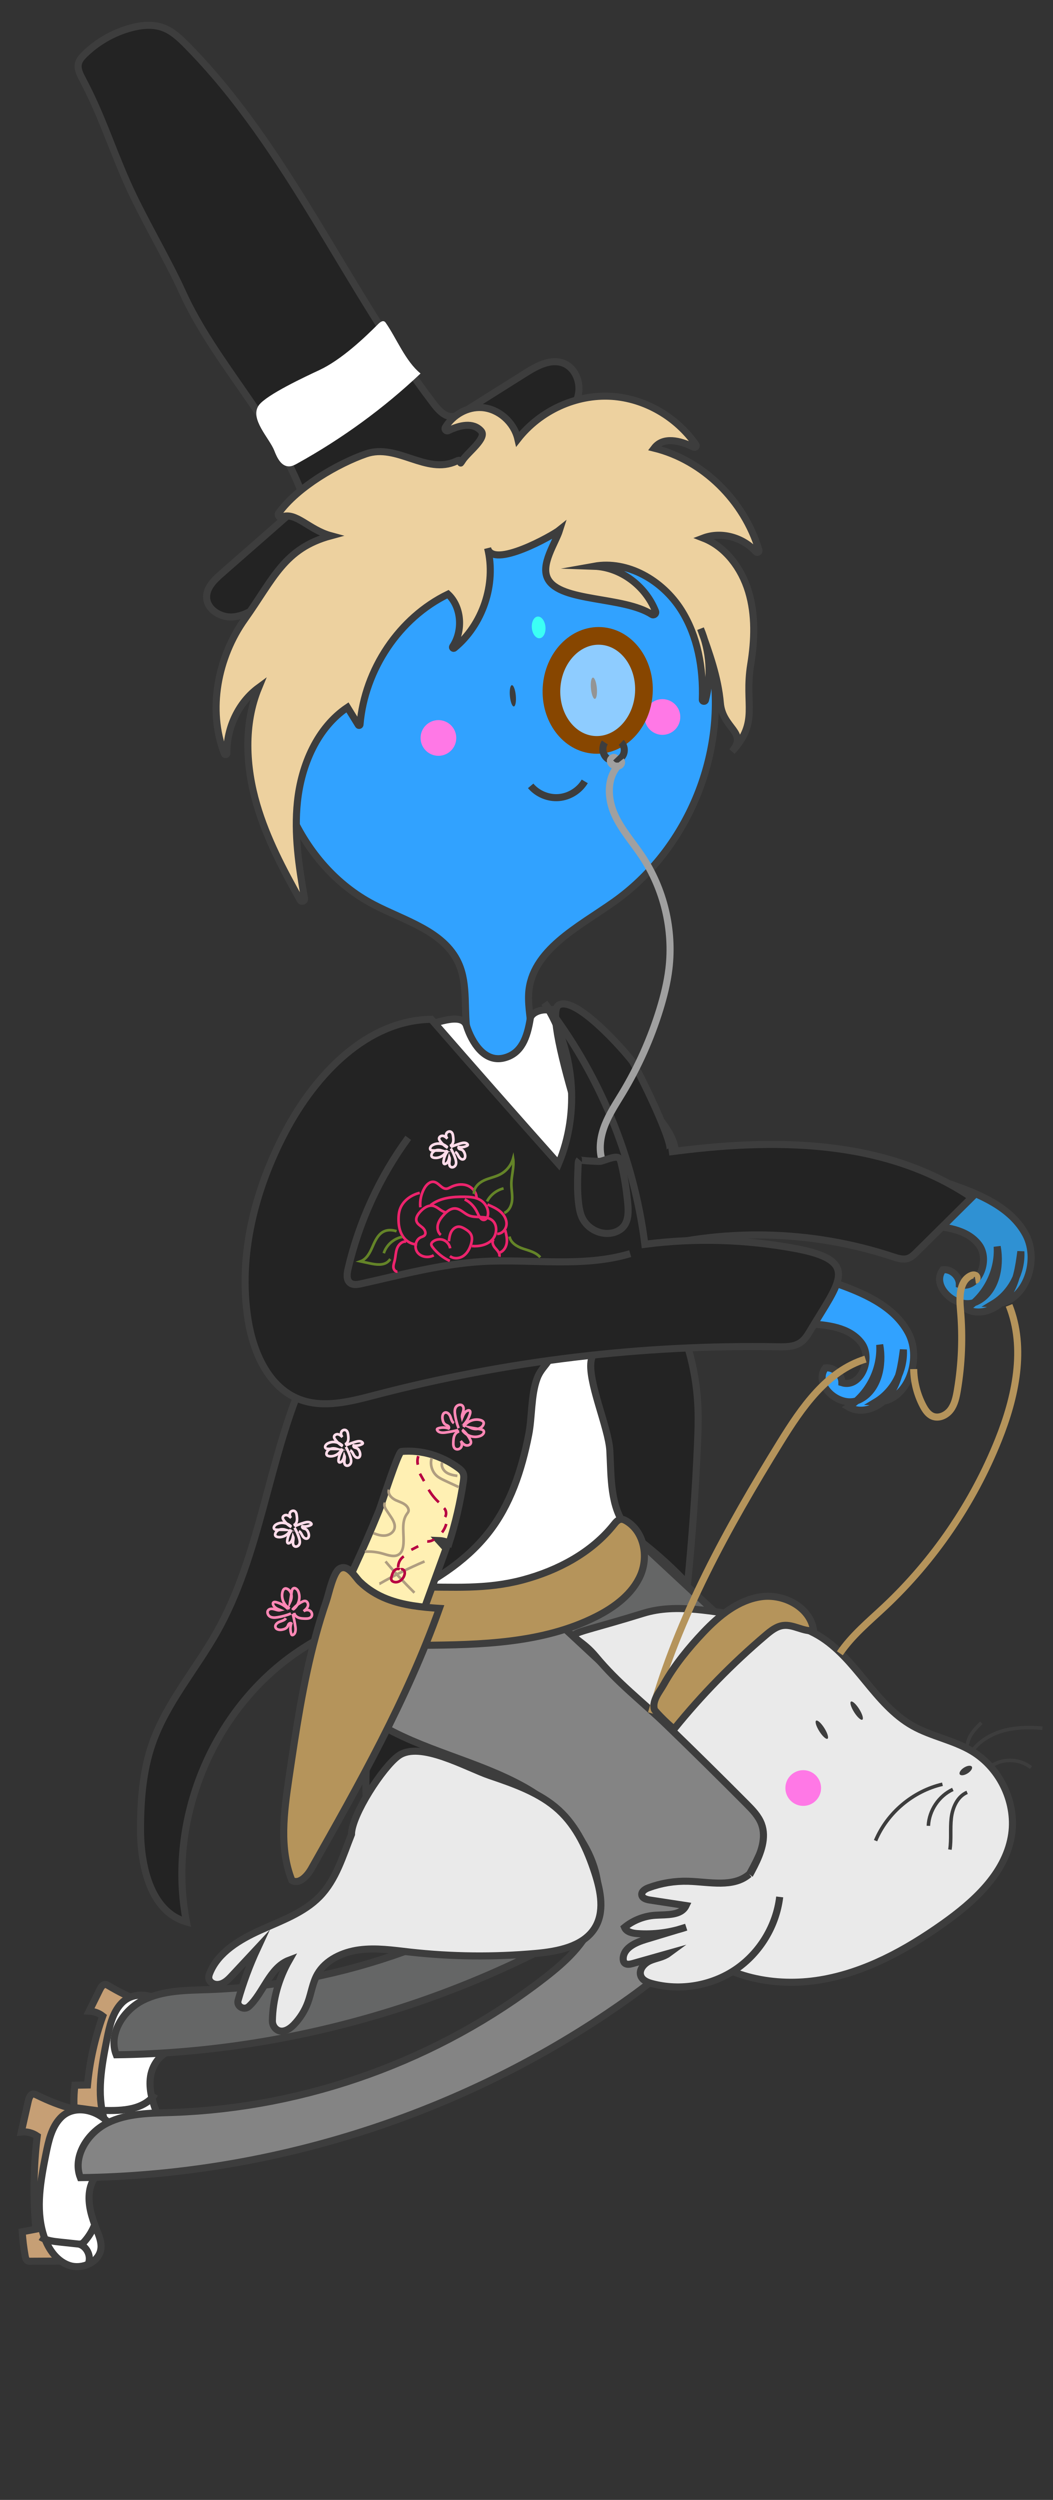 <?xml version="1.0" encoding="utf-8"?>
<!-- Generator: Adobe Illustrator 25.0.0, SVG Export Plug-In . SVG Version: 6.00 Build 0)  -->
<svg version="1.1" id="Calque_1" xmlns="http://www.w3.org/2000/svg" xmlns:xlink="http://www.w3.org/1999/xlink" x="0px" y="0px"
	 viewBox="0 0 298.06 707.09" style="enable-background:new 0 0 298.06 707.09;" xml:space="preserve">
<rect x="0" y="0" width="298.06" height="707.09" fill="#333333" stroke="none"/>
<style type="text/css">
	.st0{fill:#C69F75;stroke:#3D3D3D;stroke-width:2;stroke-miterlimit:10;}
	.st1{fill:#232323;stroke:#3D3D3D;stroke-width:2;stroke-miterlimit:10;}
	.st2{fill:#FFFFFF;stroke:#3D3D3D;stroke-width:2;stroke-miterlimit:10;}
	.st3{fill:#2F91D3;stroke:#3D3D3D;stroke-width:2;stroke-miterlimit:10;}
	.st4{fill:#656666;stroke:#3D3D3D;stroke-width:2;stroke-miterlimit:10;}
	.st5{fill:#848484;stroke:#3D3D3D;stroke-width:2;stroke-miterlimit:10;}
	.st6{fill:#D8D8D8;stroke:#3D3D3D;stroke-width:2;stroke-miterlimit:10;}
	.st7{fill:#31A2FF;stroke:#3D3D3D;stroke-width:2;stroke-miterlimit:10;}
	.st8{fill:#3D3D3D;}
	.st9{fill:none;stroke:#3D3D3D;stroke-width:2;stroke-miterlimit:10;}
	.st10{fill:#FF78E6;}
	.st11{fill:#EDD19F;stroke:#3D3D3D;stroke-width:2;stroke-miterlimit:10;}
	.st12{fill:#FFFFFF;}
	.st13{fill:#3BFFF5;}
	.st14{opacity:0.45;fill:#FFFFFF;}
	.st15{fill:none;stroke:#874600;stroke-width:5;stroke-miterlimit:10;}
	.st16{fill:none;stroke:#A0A0A0;stroke-width:2;stroke-miterlimit:10;}
	.st17{fill:none;stroke:#ED246D;stroke-width:0.75;stroke-miterlimit:10;}
	.st18{fill:none;stroke:#648428;stroke-width:0.75;stroke-miterlimit:10;}
	.st19{fill:none;stroke:#FFDCEA;stroke-width:0.75;stroke-miterlimit:10;}
	.st20{fill:none;stroke:#FF88B6;stroke-width:0.75;stroke-miterlimit:10;}
	.st21{fill:#B5945B;stroke:#3D3D3D;stroke-width:2;stroke-miterlimit:10;}
	.st22{fill:#FFF0B3;stroke:#3D3D3D;stroke-width:2;stroke-miterlimit:10;}
	.st23{fill:none;stroke:#AF9D80;stroke-width:0.75;stroke-miterlimit:10;}
	.st24{fill:none;stroke:#B70042;stroke-width:0.75;stroke-miterlimit:10;}
	.st25{fill:#EAEAEA;stroke:#3D3D3D;stroke-width:2;stroke-miterlimit:10;}
	.st26{fill:none;stroke:#3D3D3D;stroke-miterlimit:10;}
	.st27{fill:none;stroke:#B5945B;stroke-width:2;stroke-miterlimit:10;}
</style>
<g>
	<path class="st0" d="M10.35,592.56c-0.31-0.15-0.63-0.3-0.95-0.28c-0.83,0.07-1.21,1.18-1.42,2.12c-0.65,2.88-1.3,5.75-1.95,8.63
		c1.53-0.18,3.13,0.23,4.51,1.15c-1.06,8.64-1.19,17.51-0.39,26.33c-1.29,0.25-2.58,0.5-3.87,0.74c0.15,2.27,0.43,4.54,0.83,6.78
		c0.09,0.52,0.23,1.1,0.62,1.38c0.26,0.18,0.57,0.19,0.86,0.18c2.68-0.02,5.37-0.04,8.05-0.05c-2.99-15.08,5.81-28.31,4.04-43.04
		C17.02,595.55,13.91,594.3,10.35,592.56z"/>
	<path class="st0" d="M30.68,561.63c-0.25-0.15-0.52-0.3-0.81-0.33c-0.75-0.06-1.25,0.72-1.59,1.39c-1.01,2.05-2.03,4.1-3.04,6.15
		c1.39,0.06,2.76,0.56,3.85,1.42c-2.25,6.27-3.7,12.83-4.32,19.47c-1.19,0.02-2.38,0.04-3.57,0.06c-0.21,1.7-0.31,3.42-0.28,5.13
		c0,0.4,0.04,0.84,0.34,1.1c0.2,0.17,0.48,0.21,0.74,0.24c2.4,0.32,4.79,0.65,7.19,0.97c-0.38-11.55,9.46-20.26,10.1-31.4
		C36.17,564.68,33.59,563.36,30.68,561.63z"/>
	<path class="st1" d="M75.23,170.07c-2.83,2.04-5.85,4.16-9.33,4.43c-3.48,0.27-7.41-2.15-7.42-5.64c-0.01-2.71,2.2-4.85,4.25-6.64
		c7.19-6.3,14.38-12.6,21.57-18.89c0.7-0.61,1.45-1.32,1.51-2.24c0.04-0.5-0.14-0.98-0.31-1.45c-7.79-20.76-24.71-36.89-33.87-57.08
		c-4.31-9.49-11.35-21.22-15.57-30.76c-4.82-10.87-7.24-19.13-12.82-29.64c-0.69-1.29-1.37-2.74-1.04-4.17
		c0.24-1.05,1-1.9,1.78-2.65c3.62-3.53,8.14-6.11,13.02-7.43C40,7.09,43.28,6.76,46.2,7.85c2.58,0.96,4.65,2.92,6.59,4.87
		c28.96,29.28,44.98,68.79,69.98,101.52c1.37,1.79,3.15,3.75,5.4,3.58c1.13-0.08,2.13-0.7,3.09-1.3
		c5.82-3.66,11.65-7.32,17.47-10.99c3.27-2.06,7.19-4.19,10.79-2.78c3.26,1.28,4.88,5.28,4.21,8.73c-0.67,3.44-3.17,6.29-6.06,8.28"
		/>
	<path class="st1" d="M103.67,499.89c-0.26,7.16-0.12,14.45,1.91,21.32c2.04,6.87,6.18,13.36,12.39,16.93
		c3.22-10.75,10.32-21.49,21.23-24.12c3.01-0.72,6.14-0.78,9.19-1.32c3.05-0.53,6.16-1.64,8.19-3.98c2.03-2.34,2.57-6.16,0.54-8.5
		c-0.58-0.67-1.32-1.17-2.06-1.66c-9.55-6.26-20.6-10.18-31.93-11.51C110.14,485.55,104.19,485.8,103.67,499.89z"/>
	<path class="st2" d="M34.37,566.63c-2.54,2.69-3.37,6.52-4.1,10.15c-1.5,7.5-2.97,15.37-0.76,22.7c1.14,3.78,3.52,7.5,7.24,8.82
		c3.72,1.32,8.69-0.89,9.09-4.82c0.18-1.78-0.54-3.51-1.2-5.17c-1.4-3.51-2.61-7.28-2.03-11.01c0.57-3.73,3.46-7.37,7.24-7.57
		c0.4-2.66,0.8-5.4,0.16-8.02C48.48,565.49,39.13,561.59,34.37,566.63z"/>
	<path class="st2" d="M17.11,599.06c-2.54,2.69-3.37,6.52-4.1,10.15c-1.5,7.5-2.97,15.37-0.76,22.7c1.14,3.78,3.52,7.5,7.24,8.82
		c3.72,1.32,8.69-0.89,9.09-4.82c0.18-1.78-0.54-3.51-1.2-5.17c-1.4-3.51-2.61-7.28-2.03-11.01s3.46-7.37,7.24-7.57
		c0.4-2.66,0.8-5.4,0.16-8.02C31.21,597.92,21.87,594.03,17.11,599.06z"/>
	<path class="st3" d="M115.14,348.94c0.17,2.17,0.35,4.41,1.36,6.33c3.35,6.36,12.58,5.42,19.55,3.72
		c41.06-9.99,83.54-14.15,125.76-12.32c5.56,0.24,11.84,0.94,15.24,5.35c3.41,4.41-0.18,12.97-5.49,11.3
		c0.03-2.37-2.33-4.48-4.68-4.18c-3.59,4.79,4.09,11.59,9.51,9.05c5.42-2.54,6.96-9.71,5.87-15.6c0.43,6.86-3.07,13.84-8.83,17.6
		c3.85,2.25,9.06,0.08,11.67-3.54c2.61-3.62,3.27-8.24,3.86-12.67c0.33,5.85-2.79,11.76-7.8,14.78c8.75,0.39,13.32-11.9,9.16-19.61
		c-4.16-7.71-13.04-11.39-21.33-14.24c-9.52-3.27-19.23-6.22-29.24-7.36c-27.58-3.15-54.97,7.52-82.73,7.29
		c-5.6-0.05-11.68-0.74-15.74-4.6c-9.38-8.89,4.73-44.73-16.82-37.43C108.12,298.37,113.85,336.02,115.14,348.94z"/>
	<path class="st4" d="M145.99,414.71c3.78-0.25,7.7-0.47,11.22,0.91c2.98,1.17,5.39,3.4,7.74,5.58
		c18.46,17.16,36.93,34.32,55.39,51.47c2.46,2.29,5.05,4.79,5.76,8.08c0.67,3.08-0.46,6.24-1.76,9.11
		c-8.58,18.97-25.02,33.22-42.3,44.84c-43.83,29.46-96.34,45.83-149.14,46.49c-2.31-5.88,1.99-12.65,7.65-15.46
		s12.24-2.76,18.56-2.98c37.84-1.31,75.16-14.79,105.1-37.97c5.82-4.5,11.59-9.68,14.05-16.6c5.15-14.45-6.27-29.94-19.65-37.44
		c-13.38-7.5-29.06-10.34-42.11-18.41c-8.35-5.17-25.83-23.82-15.47-33.62C108.06,412.07,136.78,415.32,145.99,414.71z"/>
	<path class="st5" d="M135.84,449.46c3.78-0.25,7.7-0.47,11.22,0.91c2.98,1.17,5.39,3.4,7.74,5.58
		c18.46,17.16,36.93,34.32,55.39,51.47c2.46,2.29,5.05,4.79,5.76,8.08c0.67,3.08,0.34,6.12-0.96,8.99
		c-8.58,18.97-25.82,33.35-43.1,44.96c-43.83,29.46-96.34,45.83-149.14,46.49c-2.31-5.88,1.99-12.65,7.65-15.46
		s12.24-2.76,18.56-2.98c37.84-1.31,75.16-14.79,105.1-37.97c5.82-4.5,11.59-9.68,14.05-16.6c5.15-14.45-6.27-29.94-19.65-37.44
		c-13.38-7.5-29.06-10.34-42.11-18.41c-8.35-5.17-25.83-23.82-15.47-33.62C97.9,446.82,126.63,450.07,135.84,449.46z"/>
	<path class="st6" d="M174.13,300.93c3.93,4.86,7.86,9.73,11.79,14.59c2.85,3.53,5.89,7.68,5.2,12.21
		c-0.35,2.32-1.66,4.36-3.03,6.24c-2.91,4.02-6.2,7.75-9.82,11.1c-3.84-13.81-12.06-25.86-17.63-39.04
		c-1.97-4.65-3.6-9.45-4.89-14.35c-2.21-8.39,2.16-7.09,7.21-2.87C167.17,292.32,170.68,296.65,174.13,300.93z"/>
	<path class="st7" d="M201.72,188.87c3.92,24.92-7.34,51.62-27.93,66.2c-10.04,7.11-23.47,13.71-24.15,26
		c-0.43,7.78,3.95,17.83-2.65,21.97c-5.9,3.71-13.26-3.23-14.58-10.08c-1.31-6.84,0.26-14.29-2.66-20.62
		c-4.16-9.05-15.28-11.91-24.1-16.55c-20.9-10.98-31.74-36.84-27.91-60.13c3.83-23.29,20.63-43.3,41.58-54.18
		c19.54-10.14,36.38-10.43,54.24,2.42C188.27,154.47,198.9,170.91,201.72,188.87z"/>
	<path class="st2" d="M78.43,336.91c5.98,4.17,12.22,7.97,18.67,11.37c1,0.53,2.1,0.87,3.23,0.91c8.35,0.29,6.58-13.48,13.15-17.83
		c-6.83,20.2-13.66,40.39-20.49,60.59c-3.21,9.5-6.45,19.1-7.4,29.06c-1,10.52,0.58,21.13,2.95,31.43c0.37,1.61,0.81,3.31,1.98,4.48
		c1.56,1.57,4,1.81,6.22,1.96c25.91,1.76,53.92,3,75.68-11.1c2.41-1.56,4.8-3.4,6.08-5.96c1.8-3.61,1.09-7.88,0.53-11.86
		c-4.5-31.85,3.7-64.38,0.21-96.36c-1.95-17.89-8.65-36.68-22.82-47.41c-1.72-1.3-5.99-0.19-6.33,1.93
		c-0.84,5.19-2.39,9.89-7.46,11.13c-5.52,1.35-9.08-4.41-10.6-9.16c-0.79-2.45-4.18-1.96-6.69-1.36
		C103.39,293.98,84.43,316.62,78.43,336.91z"/>
	
		<ellipse transform="matrix(0.996 -0.093 0.093 0.996 -17.371 16.474)" class="st8" cx="168.05" cy="194.6" rx="0.84" ry="3.02"/>
	
		<ellipse transform="matrix(0.996 -0.093 0.093 0.996 -17.67 14.351)" class="st8" cx="145.12" cy="196.74" rx="0.84" ry="3.02"/>
	<path class="st9" d="M165.52,221.01c-1.53,2.57-4.34,4.33-7.33,4.58s-6.05-1.03-7.98-3.31"/>
	<circle class="st10" cx="124.1" cy="208.73" r="5.05"/>
	<circle class="st10" cx="187.51" cy="202.8" r="5.05"/>
	<path class="st7" d="M81.89,376.71c0.17,2.17,0.35,4.41,1.36,6.33c3.35,6.36,12.58,5.42,19.55,3.72
		c41.06-9.99,83.54-14.15,125.76-12.32c5.56,0.24,11.84,0.94,15.24,5.35c3.41,4.41-0.18,12.97-5.49,11.3
		c0.03-2.37-2.33-4.48-4.68-4.18c-3.59,4.79,4.09,11.59,9.51,9.05c5.42-2.54,6.96-9.71,5.87-15.6c0.43,6.86-3.07,13.84-8.83,17.6
		c3.85,2.25,9.06,0.08,11.67-3.54c2.61-3.62,3.27-8.24,3.86-12.67c0.33,5.85-2.79,11.76-7.8,14.78c8.75,0.39,13.32-11.9,9.16-19.61
		c-4.16-7.71-13.04-11.39-21.33-14.24c-9.52-3.27-19.23-6.22-29.24-7.36c-27.58-3.15-54.97,7.52-82.73,7.29
		c-5.6-0.05-11.68-0.74-15.74-4.6c-9.38-8.89,4.73-44.73-16.82-37.43C74.87,326.14,80.6,363.79,81.89,376.71z"/>
	<path class="st1" d="M189.32,325.85c29.21-3.91,60.78-4,85.73,12.87c-5.19,5.14-10.37,10.27-15.56,15.41
		c-0.71,0.7-1.44,1.42-2.35,1.76c-1.44,0.54-3.01,0.03-4.46-0.45c-23.29-7.69-48.59-8.17-72.12-1.38c-1.03,0.3-2.13,0.61-3.14,0.26
		c-1.77-0.6-2.49-2.82-2.97-4.75c-2.01-7.99-21.57-62.26-16.29-65.29c4.73-2.72,18.27,12.55,20.78,15.86
		C180.18,301.79,191.95,325.49,189.32,325.85z"/>
	<path class="st1" d="M172.62,410.34c0.41,7.57,0.04,15.89,4.78,21.81c1.59,1.98,3.64,3.53,5.62,5.12c4.12,3.31,8,6.91,11.6,10.76
		c1.3-13.09,2.23-26.21,2.8-39.34c0.15-3.46,0.28-6.92,0.14-10.38c-0.26-6.89-1.56-13.73-3.82-20.24c-0.69-1.99-1.63-4.12-3.52-5.03
		c-1.28-0.62-2.78-0.56-4.2-0.38c-6.19,0.79-17.13,5.07-18.64,11.89C166.1,390.34,172.26,403.68,172.62,410.34z"/>
	<path class="st1" d="M138.09,433.72c-13.29,16.75-36.4,21.56-54.05,33.62c-24.03,16.41-36.86,47.72-31.26,76.27
		c-10.26-2.93-13.07-16.04-13.01-26.7c0.05-8,0.69-16.11,3.31-23.67c4.01-11.56,12.35-21.04,18.35-31.71
		c12.23-21.76,14.4-47.74,24.21-70.69c0.76-1.79,1.6-3.6,2.99-4.95c1.51-1.48,3.54-2.29,5.54-3c19.48-6.92,42.53-8.14,62.25-1.42
		c-0.34,3.97-3.07,4.84-4.39,8.42c-1.77,4.77-1.39,10.92-2.39,15.96C147.68,415.79,144.49,425.67,138.09,433.72z"/>
	<g>
		<path class="st1" d="M229.43,376.23c-0.76,1.29-1.57,2.61-2.79,3.47c-1.83,1.27-4.23,1.27-6.45,1.23
			c-38.37-0.66-76.82,3.94-113.94,13.64c-7.08,1.85-14.72,3.86-21.54,1.21c-8.67-3.37-13-13.18-14.48-22.37
			c-2.93-18.25,1.95-37.1,10.6-53.44c8.52-16.09,23.04-31.41,41.25-31.66c11.93,13.7,23.93,27.33,36.01,40.89
			c6.14-14.61,4.6-32.2-3.98-45.53c15.36,19.66,25.3,43.52,28.42,68.28c14.12-1.85,28.5-1.42,42.5,1.17
			C243.84,356.6,237.55,362.56,229.43,376.23z"/>
		<path class="st9" d="M115.55,321.83c-8.11,11.07-13.95,23.79-17.05,37.15c-0.31,1.35-0.49,3.02,0.59,3.88
			c0.86,0.68,2.1,0.48,3.17,0.24c11.3-2.51,22.55-5.57,34.1-6.27c14.05-0.84,28.54,1.8,42.02-2.24"/>
	</g>
	<path class="st11" d="M185.56,172.91c-2.82-7.18-9.88-12.49-17.4-12.75c9.53-1.71,19.36,4,24.67,12.38
		c4.68,7.4,6.27,16.47,5.97,25.36c-0.02,0.54,0.75,0.65,0.89,0.13c1.74-6.63,1.27-13.88-1.39-20.19c2.47,6.82,4.97,13.75,5.6,21.01
		c0.63,7.26,7.93,8.22,3.3,13.71c7.79-8.49,3.43-13.07,5.3-24.62c1.11-6.85,1.37-14-0.63-20.63c-2-6.63-6.53-12.69-12.81-15.12
		c5.11-1.94,11.24-0.22,14.92,3.89c0.36,0.4,1,0.04,0.84-0.47c-4.2-14.02-15.84-25.46-29.64-28.86c2.53-3.33,7.29-2.18,11.18-0.26
		c0.45,0.22,0.91-0.3,0.62-0.71c-5.49-7.89-14.5-13.09-23.88-13.68c-10.01-0.62-20.19,4.01-26.52,12.08
		c-1.11-4.79-5.44-8.57-10.18-8.9c-4.08-0.28-8.19,2.03-10.34,5.61c-0.33,0.55,0.25,1.2,0.83,0.92c3.22-1.56,7.01-2.47,9.29,0.09
		c1.77,1.98-3.73,6-5.19,8.23c-1.47,2.23,0.54-0.79-1.83,0.32c-8.51,3.94-16.74-5.13-25.58-2.07c-7.75,2.69-19.32,9.28-24.7,16.76
		c-0.42,0.58,0.19,1.36,0.85,1.1c4.03-1.59,7.62,3.59,13.93,5.3c-13.23,3.58-16.24,12.16-24.36,23.56
		c-7.7,10.8-10.6,25.71-5.79,38.09c0.15,0.39,0.73,0.27,0.72-0.15c-0.12-7.18,3.31-14.39,8.98-18.55
		c-4.29,10.37-3.68,22.36-0.51,33.15c2.8,9.53,7.44,18.32,12.27,26.95c0.36,0.65,1.36,0.29,1.23-0.44
		c-1.62-9.06-2.97-18.24-2.01-27.37c1.09-10.44,5.65-21,14.16-26.7l3.08,4.99c0.13,0.21,0.44,0.13,0.47-0.11
		c1.33-15.65,11.16-30.25,24.91-36.9c3.92,3.65,4.27,10.44,1.32,14.83c-0.2,0.3,0.19,0.65,0.47,0.42
		c7.96-6.5,11.95-18.04,9.42-28.27c1.46,5.93,18.42-3.56,20.4-5.16c-1.19,3.77-5.55,9.83-3.33,13.9
		c3.59,6.58,21.35,4.84,29.42,10.02C185.09,174.18,185.82,173.58,185.56,172.91z"/>
	<path class="st12" d="M90.39,104.68c6.31-2.95,12.91-9.27,16.62-12.98c0.74-0.74,1.56-1.28,2.16-0.42
		c3.03,4.33,5.64,10.98,9.87,14.36c-10.39,9.82-22.15,18.4-34.91,25.47c-0.67,0.37-1.38,0.75-2.17,0.8
		c-2.32,0.13-3.53-2.41-4.31-4.43c-1.36-3.52-7.11-9.05-4.38-12.86C75.39,111.67,86.57,106.46,90.39,104.68z"/>
	
		<ellipse transform="matrix(0.996 -0.093 0.093 0.996 -15.84 14.946)" class="st13" cx="152.42" cy="177.4" rx="1.93" ry="3.08"/>
	
		<ellipse transform="matrix(0.061 -0.998 0.998 0.061 -35.194 351.558)" class="st14" cx="169.25" cy="194.48" rx="14.53" ry="12.32"/>
	
		<ellipse transform="matrix(0.061 -0.998 0.998 0.061 -35.998 352.227)" class="st15" cx="169.2" cy="195.25" rx="15.43" ry="13.09"/>
	<path class="st9" d="M171.2,210c-0.64,0.97-0.74,2.27-0.25,3.32c0.21,0.46,0.53,0.88,0.93,1.2c1.2,0.94,3.13,0.76,4.13-0.39
		c1-1.15,0.92-3.08-0.18-4.14"/>
	<path class="st16" d="M174.26,214.43c-0.5-0.52-1.5,0.07-1.49,0.79c0.01,0.72,0.69,1.28,1.39,1.44c0.47,0.11,1.01,0.07,1.39-0.23
		s0.53-0.91,0.23-1.29"/>
	<path class="st16" d="M174.82,216.75c-3.11,3.61-2.82,9.14-0.91,13.5c1.92,4.36,5.18,7.96,7.82,11.92
		c6.19,9.28,8.94,20.8,7.61,31.87c-0.47,3.89-1.42,7.71-2.57,11.46c-2.55,8.28-6.12,16.25-10.59,23.68
		c-1.78,2.95-3.71,5.84-4.97,9.05c-1.26,3.21-1.81,6.83-0.73,10.1"/>
	<path class="st9" d="M163.99,328.04c-0.28,0.31-0.31,0.76-0.33,1.18c-0.17,3.81-0.34,7.64,0.15,11.42c0.17,1.3,0.42,2.61,0.98,3.8
		c1.36,2.88,4.63,4.72,7.79,4.4c1.5-0.15,2.99-0.79,3.94-1.96c1.41-1.73,1.37-4.18,1.18-6.4c-0.35-3.91-0.98-7.79-1.89-11.6
		c-0.12-0.5-0.26-1.03-0.66-1.36c-0.91-0.76-4.18,0.79-5.2,0.96C169.36,328.58,163.83,328.22,163.99,328.04z"/>
	<path class="st9" d="M22.35,634.73c2.21,0.64,3.54,3.38,2.67,5.51"/>
	<path class="st9" d="M29.26,596.94c2.75,0.04,5.54,0.05,8.18-0.58c2.64-0.63,5.17-2.01,6.4-4.1"/>
	<path class="st9" d="M37.25,596.46c-0.18,0.51-0.13,1.1,0.14,1.57"/>
	<path class="st9" d="M11.47,632.73c1.62,1,3.58,1.23,5.47,1.43c1.65,0.18,3.3,0.35,4.95,0.53c0.41,0.04,0.84,0.09,1.23-0.07
		c0.34-0.14,0.6-0.41,0.84-0.68c1.21-1.38,2.18-2.98,2.85-4.69"/>
	<path class="st17" d="M127.32,356.65c-1.9-0.87-3.58-2.21-4.85-3.86c-0.22-0.29-0.44-0.63-0.37-0.99c0.05-0.25,0.24-0.45,0.44-0.61
		c0.82-0.66,2.01-0.84,2.99-0.46s1.73,1.32,1.89,2.36"/>
	<path class="st17" d="M127.36,355.29c1.06,0.85,2.7,0.71,3.82-0.07s1.79-2.07,2.17-3.37c0.25-0.84,0.38-1.77,0.03-2.56
		c-0.33-0.75-1.04-1.26-1.75-1.69c-0.56-0.34-1.17-0.65-1.82-0.64c-0.91,0.02-1.69,0.7-2.11,1.5c-0.41,0.81-0.53,1.73-0.64,2.63"/>
	<path class="st17" d="M124.78,349.3c-0.85-0.67-1.09-1.9-0.83-2.95s0.94-1.94,1.66-2.74c0.86-0.95,1.97-1.88,3.26-1.8
		c1.44,0.09,2.48,1.39,3.81,1.96c2.07,0.89,4.75-0.06,6.55,1.31c1.66,1.26,1.52,4.03,0.1,5.55c-1.42,1.52-3.69,1.98-5.77,1.81"/>
	<path class="st17" d="M126.16,342.92c-1.34-0.27-2.27-1.59-3.61-1.86c-1.44-0.29-2.81,0.75-3.77,1.86c-0.6,0.69-1.15,1.59-0.9,2.47
		c0.24,0.82,1.08,1.28,1.73,1.84c0.65,0.56,1.13,1.61,0.53,2.22c-0.27,0.27-0.66,0.36-1.01,0.51c-1.55,0.68-1.97,2.96-0.94,4.3
		c1.03,1.34,3.1,1.61,4.58,0.8"/>
	<path class="st17" d="M121.89,340.87c2.76-2.14,6.29-2.4,9.62-2.36c1.49,0.02,3.03,0.1,4.37,0.86c1.34,0.76,2.42,2.38,2.26,4.09
		c-0.07,0.69-0.41,1.41-0.99,1.57c-0.97,0.25-1.59-1.09-2.06-2.09c-0.77-1.66-2.06-2.99-3.56-3.7"/>
	<path class="st17" d="M118.98,341.48c-0.19-1.87,0.23-3.79,1.16-5.41c0.57-0.99,1.55-1.96,2.68-1.78c1.4,0.23,2.25,2.13,3.66,1.93
		c0.36-0.05,0.69-0.24,1.02-0.41c1.41-0.73,3.1-1.04,4.61-0.54c1.51,0.5,2.76,1.91,2.78,3.5"/>
	<path class="st17" d="M118.81,337.4c-2.53,0.59-4.91,2.35-5.67,4.84c-0.24,0.8-0.32,1.64-0.33,2.48c-0.02,1.67,0.25,3.4,1.13,4.82
		s2.46,2.49,4.13,2.41"/>
	<path class="st17" d="M137.99,340.69c1.28,0.54,2.58,1.1,3.63,2c1.05,0.9,1.84,2.23,1.75,3.62c-0.09,1.39-1.26,2.73-2.65,2.68"/>
	<path class="st17" d="M114.95,351.19c-1.16-0.15-2.18,0.87-2.58,1.98s-0.38,2.31-0.67,3.44c-0.15,0.61-0.39,1.21-0.34,1.83
		c0.05,0.62,0.52,1.28,1.15,1.25"/>
	<path class="st17" d="M139.77,350.57c-0.7,0.62-0.2,1.78,0.43,2.47c0.62,0.7,1.41,1.52,1.13,2.42"/>
	<path class="st17" d="M143.01,347.97c0.29,1.15,0.58,2.32,0.44,3.5c-0.14,1.17-0.81,2.36-1.91,2.78"/>
	<path class="st18" d="M112.25,348.25c-1.11-0.36-2.35-0.46-3.43-0.01c-1.72,0.72-2.6,2.61-3.34,4.32s-1.68,3.59-3.45,4.21
		c0.89,0.19,1.78,0.38,2.67,0.57c1.76,0.37,3.83,0.67,5.17-0.53c0.23-0.21,0.42-0.45,0.62-0.69"/>
	<path class="st18" d="M134.16,337.67c-0.12-1.67,1.29-3.07,2.81-3.78c1.51-0.71,3.21-0.97,4.68-1.76c1.73-0.92,3.06-2.57,3.59-4.46
		c0.37,2.39-0.5,4.8-0.5,7.21c0,1.51,0.34,3.01,0.22,4.52c-0.11,1.51-0.83,3.11-2.23,3.67"/>
	<path class="st18" d="M144.22,349.75c0.3,1.8,2.15,2.87,3.88,3.45c1.73,0.58,3.65,1.02,4.81,2.42"/>
	<path class="st18" d="M137.86,339.81c0.94-1.81,2.7-3.19,4.68-3.67"/>
	<path class="st18" d="M108.63,354.48c0.73-2.31,2.79-4.15,5.17-4.61"/>
	<g>
		<path class="st19" d="M126.74,324.67c-0.87-0.49-1.62-1.17-2.19-1.99c-0.14-0.2-0.27-0.41-0.27-0.65c0-0.51,0.6-0.84,1.1-0.76
			c0.5,0.09,0.9,0.45,1.27,0.8c-0.36-0.38-0.52-0.96-0.31-1.44c0.21-0.48,0.84-0.75,1.3-0.49c0.45,0.25,0.56,0.84,0.62,1.35
			c0.06,0.51,0.12,1.03,0.01,1.52c-0.12,0.5-0.45,0.98-0.93,1.13"/>
		<path class="st19" d="M126.61,324.48c-1.07-1.11-2.93-1.35-4.24-0.54c-0.44,0.27-0.84,0.88-0.49,1.26
			c0.19,0.2,0.49,0.21,0.77,0.22c0.82,0,1.63,0,2.45,0.01c-0.57-0.17-1.18-0.23-1.75-0.05c-0.56,0.18-1.06,0.62-1.2,1.2
			c-0.03,0.14-0.05,0.3,0,0.43c0.11,0.31,0.48,0.44,0.81,0.48c1.5,0.18,3.05-0.78,3.57-2.2"/>
		<path class="st19" d="M126.66,325.68c-0.61,0.84-1,1.83-1.12,2.86c-0.03,0.26,0,0.6,0.25,0.69c0.12,0.04,0.26,0,0.38-0.06
			c0.65-0.32,0.87-1.13,1.02-1.84c0.19,0.44,0.06,0.94,0,1.41s-0.02,1.04,0.38,1.31c0.49,0.34,1.21-0.04,1.43-0.6
			c0.22-0.55,0.07-1.18-0.11-1.74c-0.32-1-0.75-1.96-1.28-2.86"/>
		<path class="st19" d="M127.6,324.43c0.91-0.39,1.84-0.74,2.78-1.02c0.66-0.2,1.48-0.33,1.93,0.19c0.06,0.07,0.11,0.16,0.1,0.25
			c-0.02,0.11-0.13,0.18-0.22,0.23c-0.72,0.37-1.56,0.5-2.36,0.36c-0.13,0.18,0.01,0.44,0.2,0.54c0.19,0.11,0.42,0.12,0.62,0.2
			c0.47,0.18,0.74,0.67,0.9,1.14c0.19,0.55,0.2,1.32-0.33,1.56c-0.52,0.23-1.08-0.25-1.36-0.74c-0.28-0.49-0.5-1.09-1.02-1.32"/>
	</g>
	<g>
		<path class="st19" d="M97.02,409.07c-0.87-0.49-1.62-1.17-2.19-1.99c-0.14-0.2-0.27-0.41-0.27-0.65c0-0.51,0.6-0.84,1.1-0.76
			c0.5,0.09,0.9,0.45,1.27,0.8c-0.36-0.38-0.52-0.96-0.31-1.44c0.21-0.48,0.84-0.75,1.3-0.49c0.45,0.25,0.56,0.84,0.62,1.35
			c0.06,0.51,0.12,1.03,0.01,1.52c-0.12,0.5-0.45,0.98-0.93,1.13"/>
		<path class="st19" d="M96.89,408.88c-1.07-1.11-2.93-1.35-4.24-0.54c-0.44,0.27-0.84,0.88-0.49,1.26c0.19,0.2,0.49,0.21,0.77,0.22
			c0.82,0,1.63,0,2.45,0.01c-0.57-0.17-1.18-0.23-1.75-0.05c-0.56,0.18-1.06,0.62-1.2,1.2c-0.03,0.14-0.05,0.3,0,0.43
			c0.11,0.31,0.48,0.44,0.81,0.48c1.5,0.18,3.05-0.78,3.57-2.2"/>
		<path class="st19" d="M96.94,410.08c-0.61,0.84-1,1.83-1.12,2.86c-0.03,0.26,0,0.6,0.25,0.69c0.12,0.04,0.26,0,0.38-0.06
			c0.65-0.32,0.87-1.13,1.02-1.84c0.19,0.44,0.06,0.94,0,1.41s-0.02,1.04,0.38,1.31c0.49,0.34,1.21-0.04,1.43-0.6
			c0.22-0.55,0.07-1.18-0.11-1.74c-0.32-1-0.75-1.96-1.28-2.86"/>
		<path class="st19" d="M97.88,408.83c0.91-0.39,1.84-0.74,2.78-1.02c0.66-0.2,1.48-0.33,1.93,0.19c0.06,0.07,0.11,0.16,0.1,0.25
			c-0.02,0.11-0.13,0.18-0.22,0.23c-0.72,0.37-1.56,0.5-2.36,0.36c-0.13,0.18,0.01,0.44,0.2,0.54c0.19,0.11,0.42,0.12,0.62,0.2
			c0.47,0.18,0.74,0.67,0.9,1.14c0.19,0.55,0.2,1.32-0.33,1.56c-0.52,0.23-1.08-0.25-1.36-0.74c-0.28-0.49-0.5-1.09-1.02-1.32"/>
	</g>
	<g>
		<path class="st20" d="M82.73,455.36c0.76-0.97,1.74-1.77,2.84-2.32c0.27-0.13,0.56-0.26,0.85-0.21c0.62,0.09,0.92,0.89,0.72,1.49
			c-0.2,0.6-0.72,1.02-1.21,1.41c0.53-0.37,1.28-0.47,1.82-0.12c0.54,0.35,0.76,1.17,0.37,1.69c-0.39,0.51-1.13,0.53-1.77,0.52
			c-0.63-0.02-1.28-0.04-1.87-0.27c-0.59-0.23-1.12-0.73-1.21-1.35"/>
		<path class="st20" d="M82.98,455.24c1.56-1.11,2.19-3.35,1.45-5.11c-0.25-0.59-0.92-1.19-1.45-0.83c-0.28,0.19-0.35,0.56-0.41,0.9
			c-0.15,1-0.31,2-0.46,3.01c0.31-0.66,0.5-1.41,0.38-2.13s-0.57-1.42-1.25-1.7c-0.17-0.07-0.35-0.11-0.53-0.07
			c-0.4,0.08-0.63,0.51-0.73,0.9c-0.5,1.8,0.39,3.89,2.04,4.78"/>
		<path class="st20" d="M81.5,455.08c-0.91-0.91-2.06-1.57-3.31-1.9c-0.32-0.08-0.74-0.11-0.89,0.19c-0.07,0.14-0.05,0.32,0,0.47
			c0.28,0.86,1.23,1.27,2.07,1.59c-0.57,0.15-1.16-0.1-1.73-0.26c-0.57-0.16-1.27-0.21-1.67,0.22c-0.51,0.54-0.17,1.5,0.47,1.87
			c0.64,0.37,1.43,0.3,2.16,0.18c1.28-0.21,2.54-0.56,3.75-1.05"/>
		<path class="st20" d="M82.86,456.46c0.32,1.19,0.56,2.39,0.74,3.61c0.12,0.84,0.13,1.88-0.59,2.33c-0.1,0.06-0.21,0.11-0.32,0.07
			c-0.13-0.04-0.2-0.19-0.24-0.32c-0.32-0.95-0.33-2.01,0-2.96c-0.19-0.19-0.54-0.07-0.7,0.14s-0.22,0.49-0.36,0.73
			c-0.31,0.54-0.95,0.78-1.57,0.89c-0.71,0.13-1.65,0-1.85-0.7c-0.19-0.68,0.5-1.28,1.16-1.53c0.66-0.25,1.43-0.41,1.8-1.01"/>
	</g>
	<g>
		<path class="st20" d="M130.82,404.35c0.96,0.77,1.75,1.76,2.29,2.87c0.13,0.27,0.25,0.56,0.2,0.85c-0.1,0.62-0.9,0.91-1.5,0.71
			c-0.59-0.2-1.01-0.73-1.4-1.23c0.37,0.53,0.45,1.29,0.09,1.83c-0.35,0.54-1.18,0.75-1.69,0.35c-0.5-0.4-0.52-1.14-0.49-1.78
			c0.03-0.63,0.05-1.28,0.3-1.87c0.24-0.59,0.74-1.11,1.37-1.19"/>
		<path class="st20" d="M130.94,404.61c1.09,1.57,3.32,2.23,5.09,1.51c0.59-0.24,1.2-0.91,0.85-1.44c-0.19-0.28-0.56-0.36-0.89-0.42
			c-1-0.17-2-0.33-3-0.5c0.66,0.32,1.4,0.51,2.13,0.41s1.43-0.55,1.71-1.23c0.07-0.17,0.11-0.35,0.08-0.53
			c-0.08-0.4-0.5-0.63-0.89-0.74c-1.8-0.52-3.89,0.35-4.81,1.98"/>
		<path class="st20" d="M131.12,403.13c0.92-0.9,1.59-2.05,1.94-3.28c0.09-0.32,0.11-0.73-0.17-0.89c-0.14-0.08-0.32-0.06-0.47-0.01
			c-0.86,0.27-1.29,1.21-1.61,2.05c-0.14-0.58,0.11-1.16,0.28-1.73s0.23-1.26-0.2-1.68c-0.53-0.51-1.5-0.19-1.87,0.44
			c-0.38,0.63-0.32,1.43-0.21,2.16c0.2,1.28,0.53,2.55,1,3.76"/>
		<path class="st20" d="M129.71,404.48c-1.19,0.3-2.4,0.53-3.61,0.7c-0.84,0.11-1.88,0.11-2.32-0.62c-0.06-0.1-0.1-0.21-0.07-0.32
			c0.04-0.13,0.19-0.2,0.32-0.24c0.96-0.31,2.01-0.3,2.96,0.03c0.19-0.19,0.08-0.54-0.14-0.7c-0.21-0.17-0.49-0.23-0.72-0.37
			c-0.54-0.31-0.77-0.96-0.87-1.58c-0.12-0.71,0.02-1.65,0.72-1.84c0.68-0.18,1.27,0.52,1.51,1.17s0.39,1.43,0.98,1.82"/>
	</g>
	<g>
		<path class="st19" d="M82.49,431.94c-0.87-0.49-1.62-1.17-2.19-1.99c-0.14-0.2-0.27-0.41-0.27-0.65c0-0.51,0.6-0.84,1.1-0.76
			c0.5,0.09,0.9,0.45,1.27,0.8c-0.36-0.38-0.52-0.96-0.31-1.44c0.21-0.48,0.84-0.75,1.3-0.49c0.45,0.25,0.56,0.84,0.62,1.35
			c0.06,0.51,0.12,1.03,0.01,1.52c-0.12,0.5-0.45,0.98-0.93,1.13"/>
		<path class="st19" d="M82.37,431.75c-1.07-1.11-2.93-1.35-4.24-0.54c-0.44,0.27-0.84,0.88-0.49,1.26c0.19,0.2,0.49,0.21,0.77,0.22
			c0.82,0,1.63,0,2.45,0.01c-0.57-0.17-1.18-0.23-1.75-0.05c-0.56,0.18-1.06,0.62-1.2,1.2c-0.03,0.14-0.05,0.3,0,0.43
			c0.11,0.31,0.48,0.44,0.81,0.48c1.5,0.18,3.05-0.78,3.57-2.2"/>
		<path class="st19" d="M82.42,432.96c-0.61,0.84-1,1.83-1.12,2.86c-0.03,0.26,0,0.6,0.25,0.69c0.12,0.04,0.26,0,0.38-0.06
			c0.65-0.32,0.87-1.13,1.02-1.84c0.19,0.44,0.06,0.94,0,1.41s-0.02,1.04,0.38,1.31c0.49,0.34,1.21-0.04,1.43-0.6
			c0.22-0.55,0.07-1.18-0.11-1.74c-0.32-1-0.75-1.96-1.28-2.86"/>
		<path class="st19" d="M83.36,431.7c0.91-0.39,1.84-0.74,2.78-1.02c0.66-0.2,1.48-0.33,1.93,0.19c0.06,0.07,0.11,0.16,0.1,0.25
			c-0.02,0.11-0.13,0.18-0.22,0.23c-0.72,0.37-1.56,0.5-2.36,0.36c-0.13,0.18,0.01,0.44,0.2,0.54c0.19,0.11,0.42,0.12,0.62,0.2
			c0.47,0.18,0.74,0.67,0.9,1.14c0.19,0.55,0.2,1.32-0.33,1.56c-0.52,0.23-1.08-0.25-1.36-0.74c-0.28-0.49-0.5-1.09-1.02-1.32"/>
	</g>
	<path class="st21" d="M147.95,446.88c9.98-2.66,19.53-7.75,25.84-15.69c0.54-0.68,1.19-1.45,2.08-1.47
		c0.47-0.01,0.91,0.2,1.31,0.43c5.12,2.96,6.43,10.04,4.14,15.36s-7.34,9.1-12.63,11.76c-14.96,7.55-32.55,7.98-49.42,8.1
		c-8.04,0.06-17.43-0.57-21.92-7.02c8.37-0.91,11.72-9.41,20.43-9.47C128.11,448.82,137.55,449.65,147.95,446.88z"/>
	<path class="st22" d="M113.62,410.54c5.67-0.5,11.39,1.17,16.19,4.72c0.53,0.39,1.08,0.85,1.32,1.56c0.23,0.69,0.13,1.5,0.02,2.26
		c-0.88,5.92-2.23,11.74-4.03,17.37c-0.92-0.43-1.9-0.67-2.89-0.71c0.68,0.75,1.35,1.51,2.03,2.26c-5.1,14.03-10.2,28.05-15.3,42.08
		c-0.18,0.51-0.38,1.03-0.72,1.38c-0.74,0.75-1.8,0.43-2.68,0.06c-4.11-1.71-8.49-3.66-10.97-8.05c-2.45-4.33-2.45-9.94-1.99-15.12
		c0.49-5.58,3.22-9.69,5.47-14.52c2.53-5.44,4.94-10.97,7.22-16.57C108,425.47,112.7,410.62,113.62,410.54z"/>
	<path class="st21" d="M109.47,452.23c4.72,1.85,9.85,2.37,14.91,2.7c-9.2,25.81-22.76,49.8-36.26,73.65
		c-1.18,2.08-3.44,4.5-5.5,3.29c-3.62-9.07-2.25-19.27-0.83-28.93c1.99-13.49,3.99-27.02,7.56-40.19c0.9-3.33,1.91-6.64,3.03-9.9
		c0.7-2.02,1.91-8.11,3.75-9.16c2.38-1.37,4.35,2.34,5.74,3.7C104.04,449.51,106.65,451.12,109.47,452.23z"/>
	<path class="st23" d="M110.1,421.36c-0.42,1.24,0.77,2.44,1.96,2.98c1.19,0.54,2.6,0.89,3.31,1.99c0.23,0.35,0.36,0.79,0.24,1.18
		c-0.08,0.25-0.26,0.46-0.42,0.68c-1.81,2.51-0.63,6-1.05,9.06c-0.12,0.86-0.4,1.75-1.08,2.3c-1.27,1.03-3.12,0.36-4.69-0.1
		c-1.64-0.48-3.37-0.67-5.07-0.56"/>
	<path class="st23" d="M108.99,425.07c-0.44,0.67,0.02,1.54,0.47,2.2c0.35,0.52,0.71,1.05,1.06,1.57c0.72,1.07,1.48,2.33,1.12,3.57
		c-0.32,1.1-1.47,1.8-2.61,1.91c-1.14,0.11-2.27-0.25-3.33-0.67"/>
	<path class="st23" d="M122.2,412.38c-0.55,1.81,0.07,3.92,1.51,5.13c0.66,0.55,1.45,0.92,2.23,1.29c1.29,0.6,2.58,1.2,3.87,1.8"/>
	<path class="st23" d="M125.17,413.62c-0.38,1.04,0.25,2.23,1.16,2.85c0.91,0.62,2.04,0.81,3.13,0.98"/>
	<path class="st23" d="M107.41,447.98c0.01,0,0.01-0.01,0.02-0.01c4.12-2.36,8.38-4.47,12.74-6.33"/>
	<path class="st23" d="M109.12,441.65c2.59,3.08,5.33,6.03,8.19,8.85"/>
	<path class="st24" d="M112.71,443.31c-0.05-1.21,0.57-2.42,1.58-3.09"/>
	<path class="st24" d="M116.43,438.36c0.65-0.34,1.3-0.68,1.96-1.02"/>
	<path class="st24" d="M120.93,435.99c0.69,0.03,1.39-0.19,1.95-0.6"/>
	<path class="st24" d="M125.12,433.44c0.55-0.71,0.96-1.53,1.2-2.39"/>
	<path class="st24" d="M125.99,429.09c0.47-0.78,0.35-1.87-0.29-2.52"/>
	<path class="st24" d="M124.21,424.92c-1.13-1.04-2.1-2.25-2.87-3.57"/>
	<path class="st24" d="M120.04,418.93c-0.39-0.7-0.79-1.4-1.18-2.1"/>
	<path class="st24" d="M118.28,414.29c-0.19-0.8-0.14-1.65,0.13-2.42"/>
	<path class="st24" d="M113.17,443.89c-0.5-0.3-1.18-0.08-1.57,0.35c-0.39,0.43-0.56,1.01-0.73,1.57c-0.12,0.41-0.23,0.89,0.02,1.24
		c0.13,0.18,0.33,0.3,0.55,0.37c1.29,0.44,2.7-0.66,3.05-1.98c0.1-0.37,0.13-0.79-0.05-1.13c-0.18-0.34-0.62-0.57-0.97-0.4"/>
	<path class="st25" d="M211.91,457.21c6.82,0.82,13.82,1.89,19.72,5.37c10.72,6.33,15.87,19.5,26.74,25.6
		c5.26,2.95,11.46,4,16.65,7.08c8.24,4.88,12.91,15.01,11.22,24.33c-1.91,10.49-10.64,18.38-19.44,24.6
		c-10.44,7.38-22,13.73-34.67,15.82c-12.67,2.09-26.65-0.62-35.93-9.36c7.1-6.5,12.99-14.27,17.31-22.81
		c1.88-3.72,3.49-8.04,2.03-11.94c-0.83-2.22-2.55-3.99-4.23-5.68c-7.42-7.46-14.91-14.85-22.47-22.16
		c-7.38-7.13-13.75-11.76-20.28-19.63c-6.9-8.3-13.35-3.81,13.54-12.12C191.61,453.36,202.04,456.02,211.91,457.21z"/>
	<path class="st25" d="M99.49,518.85c-2.47,6.15-4.32,12.79-9.03,17.61c-4.45,4.55-10.82,6.81-16.73,9.47
		c-5.9,2.66-11.94,6.27-14.31,12.06c-0.34,0.82-0.6,1.74,0.2,2.57c0.56,0.59,1.43,0.83,2.25,0.73c1.61-0.21,2.75-1.38,3.79-2.5
		c2.41-2.58,4.81-5.16,7.22-7.74c-2.22,4.78-4.06,9.73-5.49,14.77c-0.48,1.69,1.71,2.92,3.04,1.71c4.11-3.74,5.86-11.02,11.42-13.11
		c-2.99,5.23-4.64,11.15-4.75,17.11c-0.02,0.87,0.32,1.73,0.99,2.33c1.64,1.46,3.74,0.21,5.06-1.14c1.76-1.82,3.13-3.98,3.99-6.32
		c0.98-2.66,1.31-5.54,2.72-8.01c2.29-4.01,7.08-6.25,11.84-6.88c4.75-0.63,9.57,0.09,14.34,0.63c11.82,1.32,23.78,1.44,35.63,0.38
		c6.22-0.56,13.19-1.91,16.53-6.93c3.06-4.62,1.87-10.64,0.17-15.86c-2.13-6.52-5.05-13.04-10.22-17.77
		c-5.34-4.88-12.54-7.38-19.52-9.75c-6.53-2.22-19.72-9.89-25.78-5.62C108.38,499.71,99.49,513.49,99.49,518.85z"/>
	<path class="st25" d="M212.07,530.12c-4.49,3.88-11.27,2.17-17.2,1.99c-3.85-0.12-7.71,0.51-11.32,1.85
		c-0.95,0.35-2.07,1.07-1.88,2.07c0.17,0.91,1.29,1.23,2.21,1.38c3.44,0.53,6.87,1.06,10.31,1.58c-1.38,2.88-5.45,2.53-8.63,2.73
		c-3.19,0.19-6.31,1.41-8.78,3.43c0.55,1.3,2.2,1.66,3.61,1.76c4.67,0.33,9.4-0.29,13.83-1.81c-3.82,1.15-7.64,2.31-11.46,3.46
		c-2.83,0.86-6.2,2.36-6.36,5.32c-0.03,0.48,0.06,1,0.4,1.34c0.56,0.56,1.5,0.38,2.26,0.17c3.39-0.96,6.78-1.91,10.17-2.87
		c-1.51,1.11-3.49,1.31-5.21,2.06c-1.72,0.75-3.31,2.61-2.61,4.35c0.5,1.24,1.91,1.8,3.2,2.14c7.97,2.11,16.82,0.6,23.64-4.03
		c6.82-4.63,11.48-12.31,12.45-20.5"/>
	
		<ellipse transform="matrix(0.846 -0.534 0.534 0.846 -225.193 199.534)" class="st8" cx="232.41" cy="489.14" rx="0.84" ry="3.02"/>
	
		<ellipse transform="matrix(0.846 -0.534 0.534 0.846 -220.797 203.966)" class="st8" cx="242.27" cy="483.75" rx="0.84" ry="3.02"/>
	<circle class="st10" cx="227.36" cy="505.74" r="5.05"/>
	
		<ellipse transform="matrix(0.846 -0.534 0.534 0.846 -225.069 223.056)" class="st8" cx="273.14" cy="500.69" rx="2.02" ry="0.96"/>
	<path class="st26" d="M275.67,494.63c2.25-2.69,5.52-4.42,8.92-5.26s6.97-0.85,10.47-0.55"/>
	<path class="st26" d="M266.77,504.67c-8.35,1.94-15.62,8.06-18.94,15.96"/>
	<path class="st26" d="M274.22,493.68c-0.31-0.03-0.36-0.47-0.29-0.77c0.48-2.26,2.19-4.04,3.86-5.64"/>
	<path class="st26" d="M269.71,506.13c-3.95,1.82-6.73,5.95-6.93,10.3"/>
	<path class="st26" d="M281.05,499.22c3.28-1.97,7.78-1.67,10.77,0.73"/>
	<path class="st26" d="M273.75,506.96c-2.75,1.15-4.13,4.3-4.48,7.26c-0.35,2.96,0.06,5.98-0.39,8.93"/>
	<path class="st27" d="M244.99,384.42c-10.98,3.39-18.08,13.75-24.12,23.53c-14.92,24.15-28.85,49.3-36.47,76.64"/>
	<path class="st27" d="M258.63,387.24c0.05,3.62,0.97,7.22,2.65,10.41c0.63,1.19,1.44,2.39,2.66,2.91c1.79,0.76,3.94-0.23,5.12-1.8
		c1.18-1.57,1.6-3.58,1.93-5.53c1.25-7.45,1.55-15.06,0.89-22.58c-0.31-3.57-0.4-8.04,2.71-9.74c0.5-0.27,1.15-0.44,1.63-0.12
		c0.48,0.32,0.45,1.25-0.12,1.34"/>
	<path class="st27" d="M285.63,369.22c4.82,12.12,1.83,25.95-3.03,38.07c-7.14,17.82-18.22,34.05-32.21,47.19
		c-4.45,4.17-9.23,8.1-12.66,13.15"/>
	<path class="st21" d="M199.1,461.69c4.5-4.75,9.92-9.18,16.41-10.07s13.97,3.12,14.79,9.61c-2.91,0.32-5.68-1.82-8.58-1.47
		c-1.92,0.23-3.53,1.51-5,2.76c-9.42,7.98-18.08,16.85-25.85,26.44c-0.24,0.3-5.52-4.9-5.66-5.48c-0.65-2.58,1.46-4.88,2.74-7.17
		C190.9,471.02,194.94,466.08,199.1,461.69z"/>
</g>
</svg>
